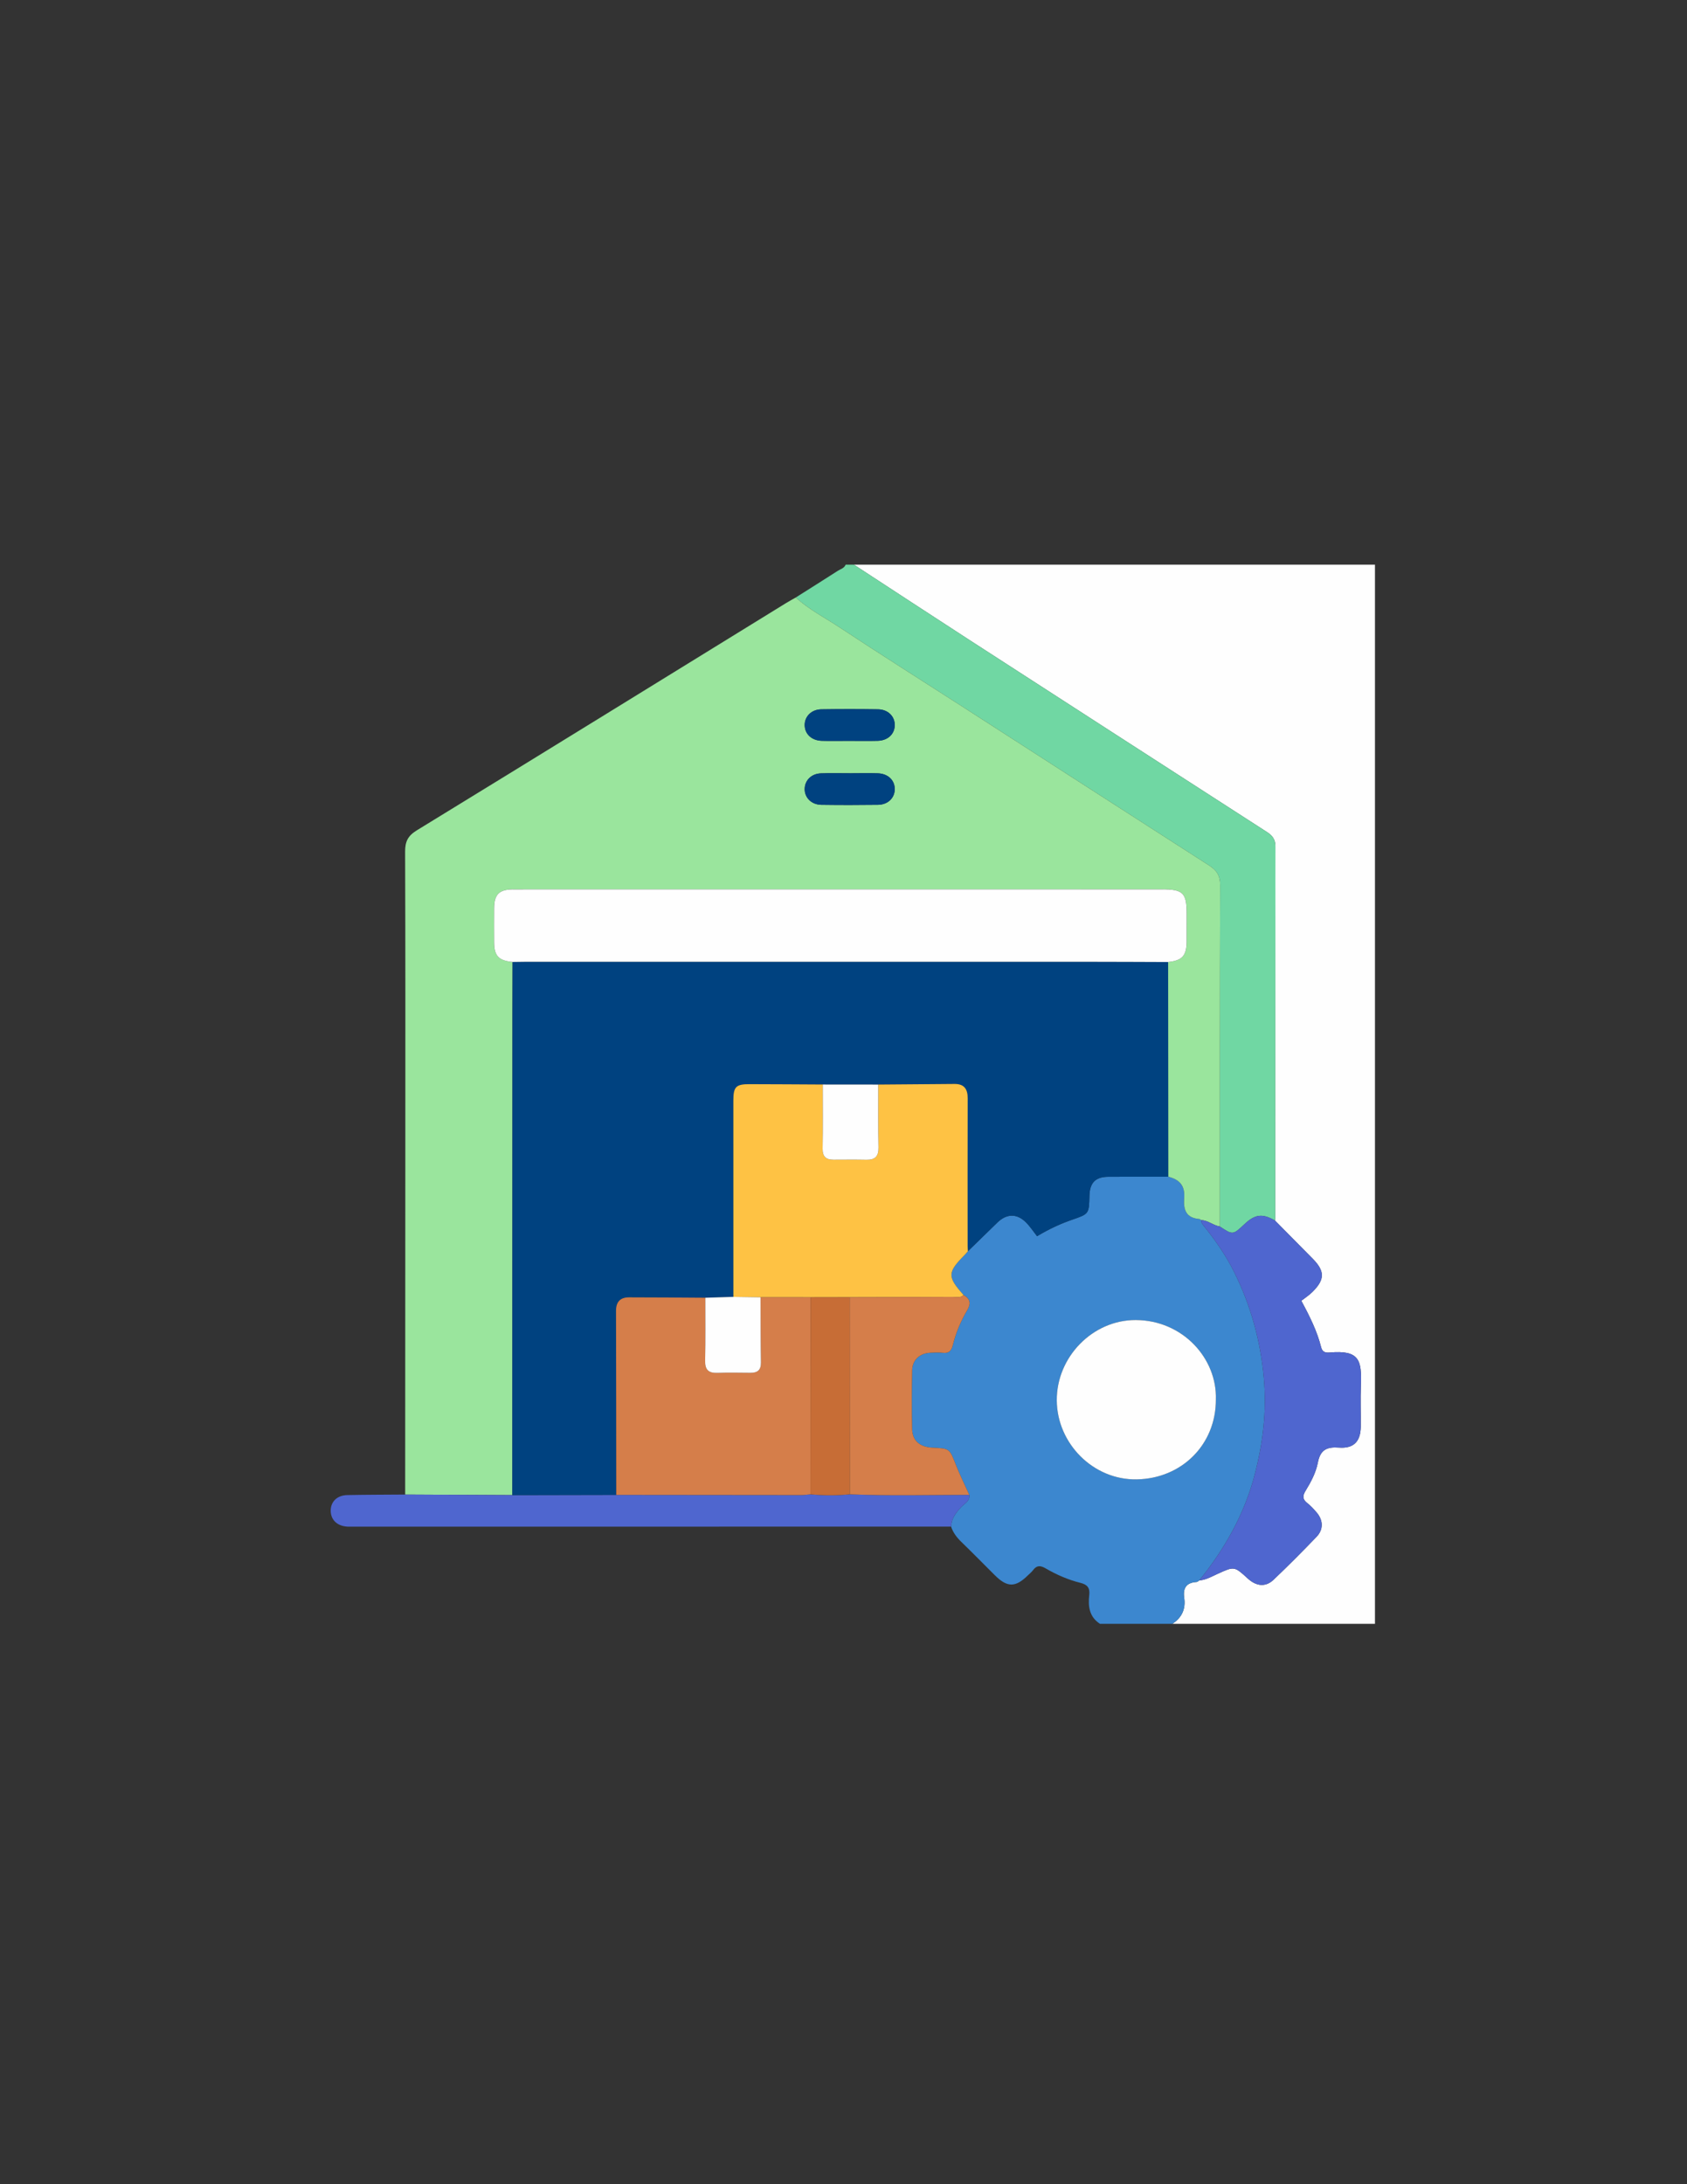 <?xml version="1.0" encoding="utf-8"?>
<!-- Generator: Adobe Illustrator 16.0.0, SVG Export Plug-In . SVG Version: 6.00 Build 0)  -->
<!DOCTYPE svg PUBLIC "-//W3C//DTD SVG 1.1//EN" "http://www.w3.org/Graphics/SVG/1.1/DTD/svg11.dtd">
<svg version="1.1" id="Capa_1" xmlns="http://www.w3.org/2000/svg" xmlns:xlink="http://www.w3.org/1999/xlink" x="0px" y="0px"
	 width="612px" height="792px" viewBox="0 0 612 792" enable-background="new 0 0 612 792" xml:space="preserve">
<rect x="0" y="0" width="612" height="792" fill="#333333" stroke="none"/>
<g>
	<path fill-rule="evenodd" clip-rule="evenodd" fill="#FEFEFE" d="M309.777,204.75c63.009,0,126.018,0,189.026,0
		c0,128.018,0,256.036,0,384.054c-24.504,0-49.007,0-73.51,0c3.449-2.206,4.89-5.402,4.309-9.39
		c-0.53-3.637,0.808-5.567,4.526-5.788c0.318-0.019,0.617-0.359,0.925-0.551c2.426-0.181,4.493-1.403,6.625-2.373
		c6.086-2.771,6.066-2.812,10.974,1.665c3.121,2.847,6.471,3.197,9.351,0.464c5.337-5.067,10.531-10.294,15.627-15.604
		c2.525-2.632,2.399-6.003,0.017-8.789c-1.052-1.229-2.165-2.448-3.433-3.44c-1.752-1.37-1.693-2.645-0.589-4.441
		c1.958-3.184,3.762-6.588,4.455-10.216c0.893-4.666,3.27-5.767,7.708-5.435c5.338,0.399,7.797-2.286,7.857-7.56
		c0.056-4.992-0.142-9.99,0.048-14.975c0.351-9.245-0.553-12.879-11.354-11.943c-1.477,0.129-2.624-0.125-3.071-1.915
		c-1.422-5.7-4-10.943-7.182-16.843c1.286-1.009,2.777-1.965,4.01-3.183c4.581-4.523,4.569-7.568,0.093-12.101
		c-4.558-4.614-9.118-9.226-13.679-13.838c0.033-0.248,0.096-0.495,0.096-0.743c0.02-44.98,0.024-89.961,0.077-134.941
		c0.003-2.421-1.047-3.866-3.018-5.134c-35.99-23.172-71.961-46.375-107.907-69.613C337.73,223.049,323.769,213.876,309.777,204.75z
		"/>
	<path fill-rule="evenodd" clip-rule="evenodd" fill="#3C87CF" d="M435.054,573.075c-0.308,0.191-0.606,0.532-0.925,0.551
		c-3.719,0.221-5.057,2.151-4.526,5.788c0.581,3.987-0.859,7.184-4.309,9.39c-8.752,0-17.503,0-26.254,0
		c-3.886-2.513-4.36-6.356-3.888-10.439c0.302-2.609-0.714-3.8-3.206-4.417c-4.484-1.11-8.712-2.976-12.7-5.292
		c-1.82-1.056-3.172-1.083-4.47,0.675c-0.511,0.693-1.216,1.245-1.837,1.856c-4.558,4.489-7.505,4.498-12.038,0
		c-4.065-4.034-8.069-8.134-12.183-12.119c-1.647-1.595-2.964-3.333-3.69-5.507c0.124-2.932,1.741-5.049,3.659-7.089
		c1.211-1.287,3.232-2.125,2.954-4.434c-1.637-3.631-3.423-7.205-4.878-10.908c-2.306-5.863-2.212-5.9-8.497-6.197
		c-4.566-0.216-7.272-2.499-7.37-6.774c-0.163-7.112-0.158-14.232,0.012-21.344c0.09-3.743,2.777-6.11,6.572-6.303
		c1.493-0.076,3.014-0.168,4.488,0.016c2.159,0.269,3.15-0.628,3.656-2.662c1.118-4.501,2.889-8.783,5.254-12.754
		c1.48-2.484,1.079-4.152-1.315-5.532c-5.942-6.656-5.907-8.138,0.325-14.477c0.435-0.442,0.829-0.926,1.241-1.391
		c3.576-3.484,7.14-6.979,10.73-10.449c3.297-3.185,6.958-3.311,10.221-0.133c1.595,1.553,2.829,3.475,4.14,5.12
		c4.671-2.78,8.639-4.564,12.771-5.99c6.074-2.096,6.07-2.11,6.223-8.649c0.11-4.734,2.188-6.879,6.839-6.906
		c7.247-0.042,14.496-0.02,21.743-0.024c4.132,1.059,6.127,3.21,5.791,7.762c-0.328,4.448,0.765,7.172,5.528,7.599
		c0.22,0.021,0.42,0.25,0.629,0.382c0.01,1.093,0.724,1.788,1.354,2.578c4.041,5.067,7.719,10.41,10.605,16.202
		c6.043,12.129,9.568,24.887,10.787,38.511c1.074,11.996-0.333,23.531-3.309,34.981
		C451.461,549.014,444.308,561.615,435.054,573.075z M441.085,507.452c0.479-14.844-11.995-28.735-29.062-28.801
		c-15.62-0.061-28.744,13.396-28.652,29.126c0.092,15.665,13.228,28.912,28.964,28.653
		C428.702,536.16,441.159,523.807,441.085,507.452z"/>
	<path fill-rule="evenodd" clip-rule="evenodd" fill="#70D7A3" d="M309.777,204.75c13.991,9.126,27.953,18.299,41.981,27.367
		c35.946,23.239,71.917,46.441,107.907,69.613c1.971,1.268,3.021,2.712,3.018,5.134c-0.053,44.98-0.058,89.961-0.077,134.941
		c0,0.248-0.063,0.495-0.096,0.743c-4.564-2.594-7.191-2.278-11.031,1.325c-4.237,3.977-4.237,3.977-8.958,0.858
		c0.007-41.253-0.038-82.505,0.114-123.757c0.014-3.531-1.289-5.422-4.058-7.197c-29.479-18.9-58.898-37.895-88.341-56.851
		c-15.194-9.783-30.483-19.419-45.562-29.376c-5.376-3.55-11.176-6.514-15.991-10.897c5.093-3.223,10.198-6.428,15.269-9.686
		c1.001-0.644,2.334-0.908,2.824-2.218C307.777,204.75,308.777,204.75,309.777,204.75z"/>
	<path fill-rule="evenodd" clip-rule="evenodd" fill="#9AE59D" d="M288.685,216.654c4.814,4.383,10.614,7.347,15.991,10.897
		c15.079,9.958,30.368,19.594,45.562,29.376c29.442,18.957,58.862,37.951,88.341,56.851c2.769,1.775,4.071,3.666,4.058,7.197
		c-0.152,41.252-0.107,82.504-0.114,123.757c-2.391-0.383-4.28-2.235-6.776-2.311c-0.209-0.132-0.409-0.361-0.629-0.382
		c-4.764-0.427-5.856-3.15-5.528-7.599c0.336-4.552-1.659-6.703-5.791-7.761c-0.013-25.949-0.027-51.899-0.041-77.849
		c5.117-0.524,6.692-2.257,6.72-7.436c0.017-3.372,0.004-6.743,0.003-10.115c-0.002-7.539-1.288-8.807-8.956-8.807
		c-25.848,0.001-51.695,0.009-77.543,0.01c-52.57,0.001-105.14-0.003-157.709,0.006c-5.201,0-6.982,1.773-7.008,6.906
		c-0.021,4.121-0.028,8.241,0.002,12.361c0.036,4.89,1.65,6.568,6.681,7.048c-0.015,6.114-0.041,12.229-0.043,18.342
		c-0.021,58.327-0.039,116.653-0.058,174.979c-12.953-0.064-25.906-0.13-38.86-0.195c0.02-41.846,0.045-83.691,0.057-125.538
		c0.009-35.849,0.054-71.701-0.077-107.55c-0.013-3.66,0.976-5.755,4.242-7.754c44.701-27.355,89.291-54.894,133.911-82.381
		C286.286,217.989,287.495,217.337,288.685,216.654z M307.906,268.642c3.495,0,6.991,0.069,10.484-0.019
		c3.682-0.093,6.152-2.418,6.2-5.644c0.047-3.215-2.426-5.723-6.065-5.778c-6.864-0.103-13.732-0.106-20.596,0.002
		c-3.593,0.057-6.087,2.639-6.008,5.827c0.079,3.203,2.57,5.5,6.249,5.595C301.413,268.708,304.66,268.642,307.906,268.642z
		 M308.65,280.393c-3.621,0-7.244-0.1-10.86,0.029c-3.415,0.122-5.799,2.513-5.87,5.585c-0.074,3.196,2.431,5.77,6.012,5.821
		c6.865,0.098,13.732,0.097,20.597,0c3.629-0.05,6.107-2.556,6.061-5.779c-0.047-3.229-2.499-5.537-6.204-5.646
		C315.144,280.307,311.896,280.383,308.65,280.393z"/>
	<path fill-rule="evenodd" clip-rule="evenodd" fill="#4F66CF" d="M146.985,541.932c12.954,0.065,25.907,0.131,38.86,0.197
		c12.574-0.025,25.147-0.052,37.722-0.078c22.369,0.028,44.738,0.058,67.107,0.067c1.114,0,2.228-0.179,3.342-0.272
		c4.756,0.462,9.514,0.46,14.271,0c14.449,0.592,28.902,0.223,43.354,0.192c0.278,2.309-1.743,3.146-2.954,4.434
		c-1.918,2.04-3.535,4.157-3.659,7.089c-72.481,0.005-144.962,0.009-217.444,0.014c-0.5,0-1.001,0.017-1.5-0.009
		c-3.709-0.188-6.069-2.399-6.112-5.717c-0.043-3.307,2.3-5.653,6.029-5.727C132.995,541.985,139.991,541.987,146.985,541.932z"/>
	<path fill-rule="evenodd" clip-rule="evenodd" fill="#4F66CF" d="M435.745,442.422c2.496,0.075,4.386,1.928,6.776,2.311
		c4.721,3.118,4.721,3.118,8.958-0.858c3.84-3.604,6.467-3.919,11.031-1.325c4.561,4.612,9.121,9.224,13.679,13.838
		c4.477,4.532,4.488,7.577-0.093,12.101c-1.232,1.218-2.724,2.174-4.01,3.183c3.182,5.899,5.76,11.143,7.182,16.843
		c0.447,1.79,1.595,2.044,3.071,1.915c10.801-0.936,11.704,2.698,11.354,11.943c-0.189,4.984,0.008,9.982-0.048,14.975
		c-0.061,5.273-2.52,7.959-7.857,7.56c-4.438-0.332-6.815,0.769-7.708,5.435c-0.693,3.628-2.497,7.032-4.455,10.216
		c-1.104,1.797-1.163,3.071,0.589,4.441c1.268,0.992,2.381,2.211,3.433,3.44c2.383,2.786,2.509,6.157-0.017,8.789
		c-5.096,5.311-10.29,10.537-15.627,15.604c-2.88,2.733-6.229,2.383-9.351-0.464c-4.907-4.477-4.888-4.436-10.974-1.665
		c-2.132,0.97-4.199,2.192-6.625,2.373c9.254-11.46,16.407-24.062,20.129-38.381c2.976-11.45,4.383-22.985,3.309-34.981
		c-1.219-13.624-4.744-26.382-10.787-38.511c-2.887-5.792-6.564-11.135-10.605-16.202
		C436.469,444.21,435.755,443.515,435.745,442.422z"/>
	<path fill-rule="evenodd" clip-rule="evenodd" fill="#004280" d="M223.567,542.05c-12.574,0.027-25.147,0.054-37.721,0.079
		c0.018-58.328,0.036-116.654,0.057-174.981c0.002-6.114,0.028-12.228,0.044-18.342c1.498-0.021,2.995-0.061,4.493-0.061
		c68.536-0.003,137.072-0.006,205.609,0c9.235,0.002,18.472,0.057,27.707,0.087c0.014,25.949,0.028,51.899,0.041,77.849
		c-7.247,0.004-14.496-0.019-21.743,0.023c-4.65,0.027-6.729,2.172-6.839,6.906c-0.152,6.539-0.148,6.554-6.223,8.649
		c-4.133,1.426-8.101,3.21-12.771,5.99c-1.311-1.646-2.545-3.567-4.14-5.12c-3.263-3.178-6.924-3.052-10.221,0.133
		c-3.591,3.47-7.154,6.965-10.73,10.45c-0.034-0.622-0.099-1.245-0.1-1.867c-0.006-17.855-0.036-35.71,0.021-53.563
		c0.011-3.342-1.228-5.255-4.741-5.23c-9.235,0.065-18.47,0.146-27.705,0.221c-6.709-0.007-13.417-0.013-20.126-0.02
		c-8.861-0.044-17.722-0.113-26.583-0.126c-4.928-0.007-5.854,0.94-5.855,5.96c-0.009,23.722,0.004,47.443,0.009,71.164
		c-3.39,0.105-6.781,0.213-10.172,0.318c-9.236-0.054-18.472-0.144-27.708-0.143c-3.185,0.001-4.708,1.658-4.698,4.945
		C223.54,497.598,223.543,519.824,223.567,542.05z"/>
	<path fill-rule="evenodd" clip-rule="evenodd" fill="#FEC244" d="M266.05,470.252c-0.005-23.721-0.018-47.442-0.009-71.164
		c0.001-5.02,0.927-5.968,5.855-5.96c8.861,0.013,17.722,0.082,26.583,0.126c-0.004,7.721,0.091,15.444-0.062,23.163
		c-0.058,2.942,1.176,4.102,3.929,4.096c3.985-0.009,7.972-0.063,11.955,0.023c3.144,0.066,4.461-1.221,4.391-4.474
		c-0.164-7.594-0.073-15.192-0.086-22.788c9.235-0.075,18.47-0.156,27.705-0.221c3.514-0.025,4.752,1.888,4.741,5.23
		c-0.058,17.854-0.027,35.708-0.021,53.563c0.001,0.622,0.065,1.245,0.1,1.867c-0.412,0.464-0.807,0.947-1.241,1.39
		c-6.232,6.339-6.268,7.82-0.325,14.476c-1.128,1.178-2.586,0.687-3.899,0.693c-12.473,0.069-24.944,0.088-37.417,0.12
		c-4.728,0.009-9.456,0.019-14.185,0.028c-6.051-0.006-12.103-0.012-18.154-0.018C272.623,470.353,269.336,470.302,266.05,470.252z"
		/>
	<path fill-rule="evenodd" clip-rule="evenodd" fill="#FEFEFE" d="M441.085,507.452c0.074,16.354-12.383,28.708-28.75,28.979
		c-15.736,0.259-28.872-12.988-28.964-28.653c-0.092-15.73,13.032-29.187,28.652-29.126
		C429.09,478.717,441.563,492.608,441.085,507.452z"/>
	<path fill-rule="evenodd" clip-rule="evenodd" fill="#D57E4A" d="M308.247,470.393c12.473-0.033,24.944-0.052,37.417-0.121
		c1.313-0.007,2.771,0.484,3.899-0.693c2.395,1.381,2.796,3.049,1.315,5.533c-2.365,3.971-4.136,8.253-5.254,12.754
		c-0.506,2.034-1.497,2.931-3.656,2.662c-1.475-0.184-2.995-0.092-4.488-0.016c-3.795,0.192-6.482,2.56-6.572,6.303
		c-0.17,7.111-0.175,14.231-0.012,21.344c0.098,4.275,2.804,6.559,7.37,6.774c6.285,0.297,6.191,0.334,8.497,6.197
		c1.455,3.703,3.241,7.277,4.878,10.908c-14.452,0.03-28.905,0.399-43.354-0.19C308.273,518.03,308.261,494.212,308.247,470.393z"/>
	<path fill-rule="evenodd" clip-rule="evenodd" fill="#FEFEFE" d="M423.756,348.832c-9.235-0.03-18.472-0.085-27.707-0.087
		c-68.537-0.007-137.073-0.004-205.609,0c-1.498,0-2.995,0.04-4.493,0.061c-5.032-0.48-6.646-2.158-6.682-7.048
		c-0.031-4.121-0.023-8.241-0.002-12.361c0.026-5.133,1.807-6.906,7.008-6.906c52.569-0.009,105.139-0.004,157.709-0.006
		c25.848-0.001,51.695-0.009,77.543-0.01c7.668,0,8.954,1.269,8.956,8.807c0.001,3.372,0.014,6.743-0.003,10.115
		C430.448,346.575,428.873,348.308,423.756,348.832z"/>
	<path fill-rule="evenodd" clip-rule="evenodd" fill="#004280" d="M307.906,268.642c-3.246,0-6.493,0.066-9.736-0.017
		c-3.679-0.096-6.169-2.393-6.249-5.595c-0.079-3.188,2.416-5.77,6.008-5.827c6.864-0.108,13.731-0.105,20.596-0.002
		c3.64,0.055,6.112,2.563,6.065,5.778c-0.048,3.226-2.519,5.551-6.2,5.644C314.897,268.711,311.401,268.642,307.906,268.642z"/>
	<path fill-rule="evenodd" clip-rule="evenodd" fill="#004280" d="M308.65,280.388c3.245-0.004,6.493-0.081,9.736,0.015
		c3.705,0.109,6.157,2.417,6.204,5.646c0.047,3.223-2.432,5.729-6.061,5.779c-6.865,0.096-13.732,0.098-20.597,0
		c-3.581-0.051-6.086-2.625-6.012-5.821c0.07-3.072,2.455-5.463,5.87-5.585C301.406,280.293,305.03,280.393,308.65,280.388z"/>
	<path fill-rule="evenodd" clip-rule="evenodd" fill="#D57E4A" d="M275.909,470.402c6.051,0.006,12.103,0.012,18.154,0.016
		c-0.016,23.809-0.031,47.618-0.046,71.428c-1.114,0.094-2.228,0.272-3.342,0.272c-22.369-0.01-44.738-0.039-67.107-0.067
		c-0.025-22.227-0.028-44.453-0.096-66.678c-0.01-3.287,1.513-4.944,4.698-4.945c9.236-0.001,18.472,0.089,27.708,0.143
		c-0.009,7.616,0.086,15.235-0.077,22.85c-0.07,3.288,1.255,4.5,4.431,4.396c3.991-0.132,7.991-0.06,11.986-0.022
		c2.6,0.024,3.878-1,3.831-3.795C275.917,486.134,275.945,478.268,275.909,470.402z"/>
	<path fill-rule="evenodd" clip-rule="evenodd" fill="#C76D36" d="M294.017,541.846c0.015-23.81,0.03-47.619,0.046-71.428
		c4.729-0.008,9.457-0.018,14.185-0.026c0.014,23.82,0.026,47.639,0.04,71.456C303.53,542.306,298.773,542.308,294.017,541.846z"/>
	<path fill-rule="evenodd" clip-rule="evenodd" fill="#FEFEFE" d="M275.909,470.402c0.036,7.865,0.008,15.731,0.142,23.596
		c0.047,2.795-1.231,3.819-3.831,3.795c-3.996-0.037-7.995-0.109-11.986,0.022c-3.175,0.104-4.501-1.107-4.431-4.396
		c0.163-7.614,0.067-15.233,0.077-22.85c3.391-0.105,6.781-0.213,10.171-0.318C269.336,470.302,272.623,470.353,275.909,470.402z"/>
	<path fill-rule="evenodd" clip-rule="evenodd" fill="#FEFEFE" d="M318.605,393.273c0.013,7.596-0.078,15.194,0.086,22.788
		c0.07,3.253-1.247,4.54-4.391,4.474c-3.982-0.086-7.97-0.032-11.955-0.023c-2.753,0.006-3.987-1.153-3.929-4.096
		c0.153-7.719,0.058-15.441,0.062-23.163C305.188,393.26,311.896,393.267,318.605,393.273z"/>
</g>
</svg>
